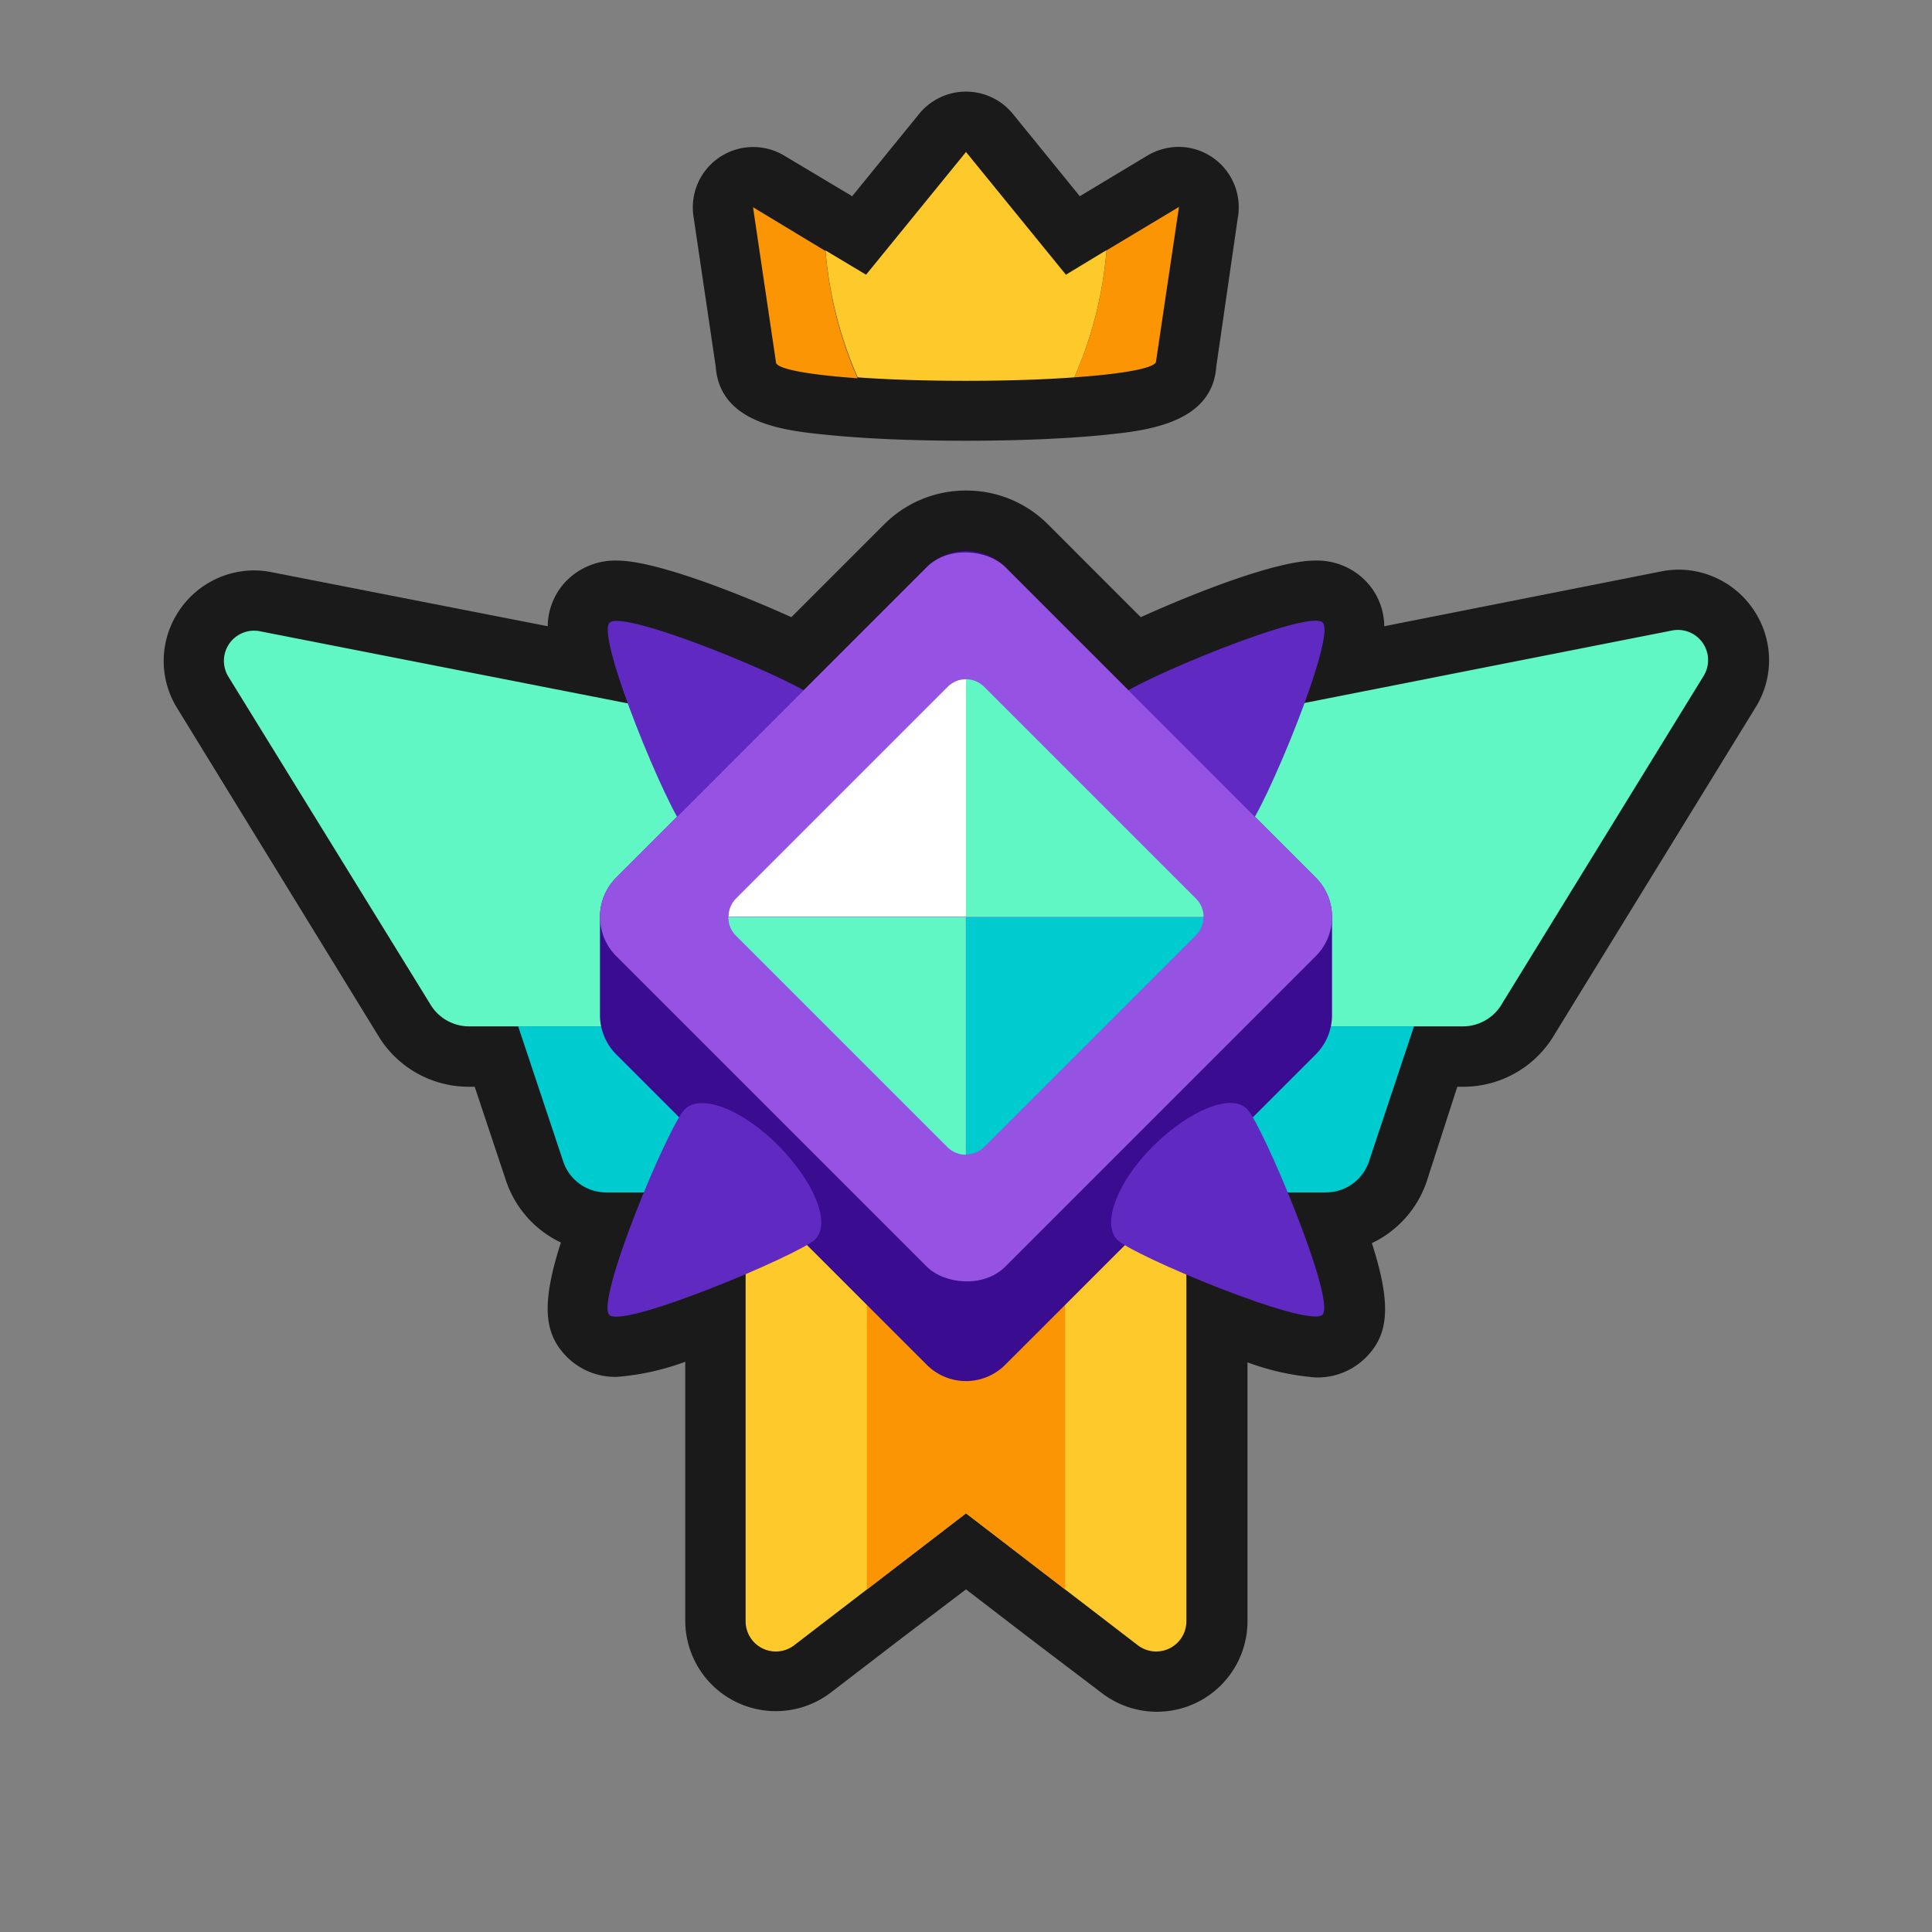 <svg xmlns="http://www.w3.org/2000/svg" viewBox="0 0 128 128"><rect x="0" y="0" width="128" height="128" fill="#808080" stroke="none"/><defs><style>.cls-1{opacity:0;}.cls-2{fill:#1a1a1a;}.cls-3{fill:#fec92b;}.cls-4{fill:#fc9504;}.cls-5{fill:#00cccf;}.cls-6{fill:#60f7c5;}.cls-7{fill:#5f29c2;}.cls-8{fill:#3a0c8f;}.cls-9{fill:#9652e3;}.cls-10{fill:#fff;}</style></defs><title>diamond-amethyst-11</title><g id="Layer_2" data-name="Layer 2"><g id="Diamond"><g class="cls-1"><rect class="cls-2" width="128" height="128"/></g><path class="cls-2" d="M76.59,111.42a3.89,3.89,0,0,1-2.42-.84L64,102.78l-10.17,7.8a3.89,3.89,0,0,1-2.42.84,4,4,0,0,1-4-4v-20c-2.28.87-5,1.8-6.51,1.8a2.58,2.58,0,0,1-1.9-.71c-.7-.7-1.48-1.48.76-7.53a5,5,0,0,1-4.33-3.4L32.89,70h-1.8a5,5,0,0,1-4.36-2.55L13.42,45.83a4,4,0,0,1,3.44-6,4.13,4.13,0,0,1,.78.08l21,4.12c-.65-2.49-.39-3.42.34-4.14a2.58,2.58,0,0,1,1.9-.71c2.42,0,8.76,2.6,12,4.14L60,36.16a5.71,5.71,0,0,1,8,0l7.12,7.12c3.21-1.54,9.55-4.14,12-4.14a2.58,2.58,0,0,1,1.9.71c.73.72,1,1.66.34,4.14l21-4.12a4.13,4.13,0,0,1,.78-.08,4,4,0,0,1,3.44,2,4,4,0,0,1,0,4L101.23,67.52A5,5,0,0,1,96.91,70h-1.8l-2.53,7.58A5,5,0,0,1,88.25,81c2.24,6,1.46,6.83.76,7.53a2.58,2.58,0,0,1-1.9.71c-1.47,0-4.23-.93-6.51-1.8v20A4,4,0,0,1,76.59,111.42Z"/><path class="cls-2" d="M64,36.5a3.74,3.74,0,0,1,1.39.27,3.68,3.68,0,0,1,1.21.81l8.15,8.14c2.57-1.44,10.25-4.58,12.36-4.58a.74.74,0,0,1,.49.12c.4.4-.25,2.73-1.2,5.35l24.34-4.78a2.85,2.85,0,0,1,.41,0,2,2,0,0,1,1.72,3L99.53,66.47A3,3,0,0,1,96.91,68H93.67l-3,9a3,3,0,0,1-2.84,2H85.33c1.45,3.54,2.81,7.56,2.27,8.1a.74.74,0,0,1-.49.12c-1.41,0-5.31-1.41-8.51-2.77v23a2,2,0,0,1-2,2,2,2,0,0,1-1.21-.41l-4.81-3.69-6.57-5-6.57,5L52.62,109a2,2,0,0,1-1.21.41,2,2,0,0,1-2-2v-23c-3.2,1.36-7.1,2.77-8.51,2.77a.74.74,0,0,1-.49-.12c-.54-.54.82-4.56,2.27-8.1H40.16a3,3,0,0,1-2.84-2l-3-9H31.09a3,3,0,0,1-2.62-1.53L15.13,44.78a2,2,0,0,1,1.72-3,2.85,2.85,0,0,1,.41,0L41.6,46.61c-1-2.62-1.6-5-1.2-5.35a.74.74,0,0,1,.49-.12c2.11,0,9.79,3.14,12.36,4.58l8.15-8.14a3.68,3.68,0,0,1,1.21-.81A3.74,3.74,0,0,1,64,36.5m0-4a7.62,7.62,0,0,0-5.43,2.25l-6.14,6.14c-3.47-1.57-9-3.75-11.54-3.75a4.53,4.53,0,0,0-3.31,1.29,4.34,4.34,0,0,0-1.29,3.06L18,37.91a5.91,5.91,0,0,0-1.18-.12,6,6,0,0,0-5.16,3,5.93,5.93,0,0,0,0,6l.08.13L25,68.52A7,7,0,0,0,31.09,72h.36l2.07,6.21a7,7,0,0,0,3.64,4.11c-1.32,4.11-1.12,6.07.42,7.6a4.53,4.53,0,0,0,3.31,1.3,16.78,16.78,0,0,0,4.51-1v17.15a6,6,0,0,0,9.65,4.76l4.81-3.69L64,105.3l4.14,3.18L73,112.17a6,6,0,0,0,9.65-4.76V90.26a16.78,16.78,0,0,0,4.51,1,4.53,4.53,0,0,0,3.31-1.3c1.54-1.53,1.74-3.49.42-7.6a7,7,0,0,0,3.64-4.11L96.55,72h.36A7,7,0,0,0,103,68.52l13.31-21.65.08-.13a5.93,5.93,0,0,0,0-6,6,6,0,0,0-5.16-3,5.91,5.91,0,0,0-1.18.12L91.71,41.49a4.34,4.34,0,0,0-1.29-3.06,4.5,4.5,0,0,0-3.3-1.29h0c-2.58,0-8.07,2.18-11.54,3.75l-6.14-6.14A7.62,7.62,0,0,0,64,32.5Z"/><path class="cls-3" d="M75.38,109,64,100.26,52.62,109a2,2,0,0,1-3.22-1.59V68.06H78.6v39.35A2,2,0,0,1,75.38,109Z"/><polygon class="cls-4" points="57.43 105.31 64 100.26 70.57 105.31 70.57 68.06 57.43 68.06 57.43 105.31"/><path class="cls-2" d="M64,27.25c-3.43,0-6.67-.14-9.11-.39s-5.32-.54-5.48-2.7L47.92,14a2,2,0,0,1,.86-2,2,2,0,0,1,1.11-.34,2,2,0,0,1,1,.29l6,3.58,5.53-6.8a2,2,0,0,1,3.1,0l5.53,6.8,6-3.58a2,2,0,0,1,1-.29,2,2,0,0,1,1.11.34,2,2,0,0,1,.86,2L78.59,24.16c-.16,2.16-3,2.45-5.48,2.7S67.43,27.25,64,27.25Z"/><path class="cls-2" d="M64,10.07l6.62,8.13,7.49-4.47L76.59,24c0,.72-5.63,1.29-12.59,1.29S51.41,24.68,51.41,24L49.89,13.73l7.49,4.47L64,10.07m14.11,3.66h0M64,6.07a4,4,0,0,0-3.1,1.47L56.46,13,51.94,10.3a4,4,0,0,0-6,4l1.48,10c.28,3.79,4.63,4.23,7.27,4.5s5.81.4,9.31.4,6.8-.14,9.31-.4,7-.71,7.27-4.5L82,14.48a3.67,3.67,0,0,0,.07-.75,4,4,0,0,0-4-4h0a4.11,4.11,0,0,0-2.09.6L71.54,13,67.1,7.54A4,4,0,0,0,64,6.07Z"/><path class="cls-5" d="M90.68,77l3-9H34.33l3,9a3,3,0,0,0,2.84,2H87.84A3,3,0,0,0,90.68,77Z"/><path class="cls-6" d="M63.62,50.92,17.26,41.83a2,2,0,0,0-2.13,3L28.47,66.47A3,3,0,0,0,31.09,68H96.91a3,3,0,0,0,2.62-1.53l13.34-21.69a2,2,0,0,0-2.13-3L64.38,50.92A1.94,1.94,0,0,1,63.62,50.92Z"/><path class="cls-7" d="M45.38,54.89c-1.05-1-5.92-12.68-5-13.63S53,45.19,54,46.24s0,3.83-2.43,6.21S46.42,55.93,45.38,54.89Z"/><path class="cls-7" d="M74,46.24c1-1.05,12.68-5.93,13.63-5s-3.93,12.58-5,13.63-3.83,0-6.22-2.44S72.93,47.28,74,46.24Z"/><path class="cls-8" d="M87.17,58.14,66.6,37.58a3.67,3.67,0,0,0-5.2,0L40.83,58.14a3.69,3.69,0,0,0-1.08,2.61v6.5a3.69,3.69,0,0,0,1.08,2.61L61.4,90.42a3.67,3.67,0,0,0,5.2,0L87.17,69.86a3.69,3.69,0,0,0,1.08-2.61v-6.5A3.69,3.69,0,0,0,87.17,58.14Z"/><rect class="cls-9" x="45.78" y="42.52" width="36.45" height="36.45" rx="3.68" transform="translate(-24.21 63.05) rotate(-45)"/><path class="cls-7" d="M82.62,73.47c1,1,5.92,12.68,5,13.63S75,83.17,74,82.12s0-3.83,2.43-6.22S81.58,72.43,82.62,73.47Z"/><path class="cls-7" d="M54,82.12c-1.05,1-12.68,5.92-13.63,5s3.93-12.58,5-13.63,3.83,0,6.22,2.43S55.07,81.08,54,82.12Z"/><path class="cls-10" d="M64,45a1.72,1.72,0,0,0-1.22.51l-14,14a1.72,1.72,0,0,0-.51,1.22H64Z"/><path class="cls-6" d="M48.26,60.75A1.68,1.68,0,0,0,48.77,62l14,14a1.71,1.71,0,0,0,1.22.5V60.75Z"/><path class="cls-5" d="M64,76.48a1.71,1.71,0,0,0,1.22-.5l14-14a1.68,1.68,0,0,0,.51-1.21H64Z"/><path class="cls-6" d="M65.22,45.52A1.72,1.72,0,0,0,64,45V60.75H79.74a1.72,1.72,0,0,0-.51-1.22Z"/><path class="cls-4" d="M73.31,16.59A26.3,26.3,0,0,1,71.18,25c3.27-.23,5.41-.62,5.41-1.06l1.52-10.23Z"/><path class="cls-4" d="M49.89,13.73,51.41,24c0,.44,2.14.83,5.41,1.06a26.3,26.3,0,0,1-2.13-8.43Z"/><path class="cls-3" d="M70.62,18.2,64,10.07,57.38,18.2l-2.69-1.61A26.3,26.3,0,0,0,56.82,25c2,.15,4.51.23,7.18.23s5.14-.08,7.18-.23a26.3,26.3,0,0,0,2.13-8.43Z"/></g></g></svg>